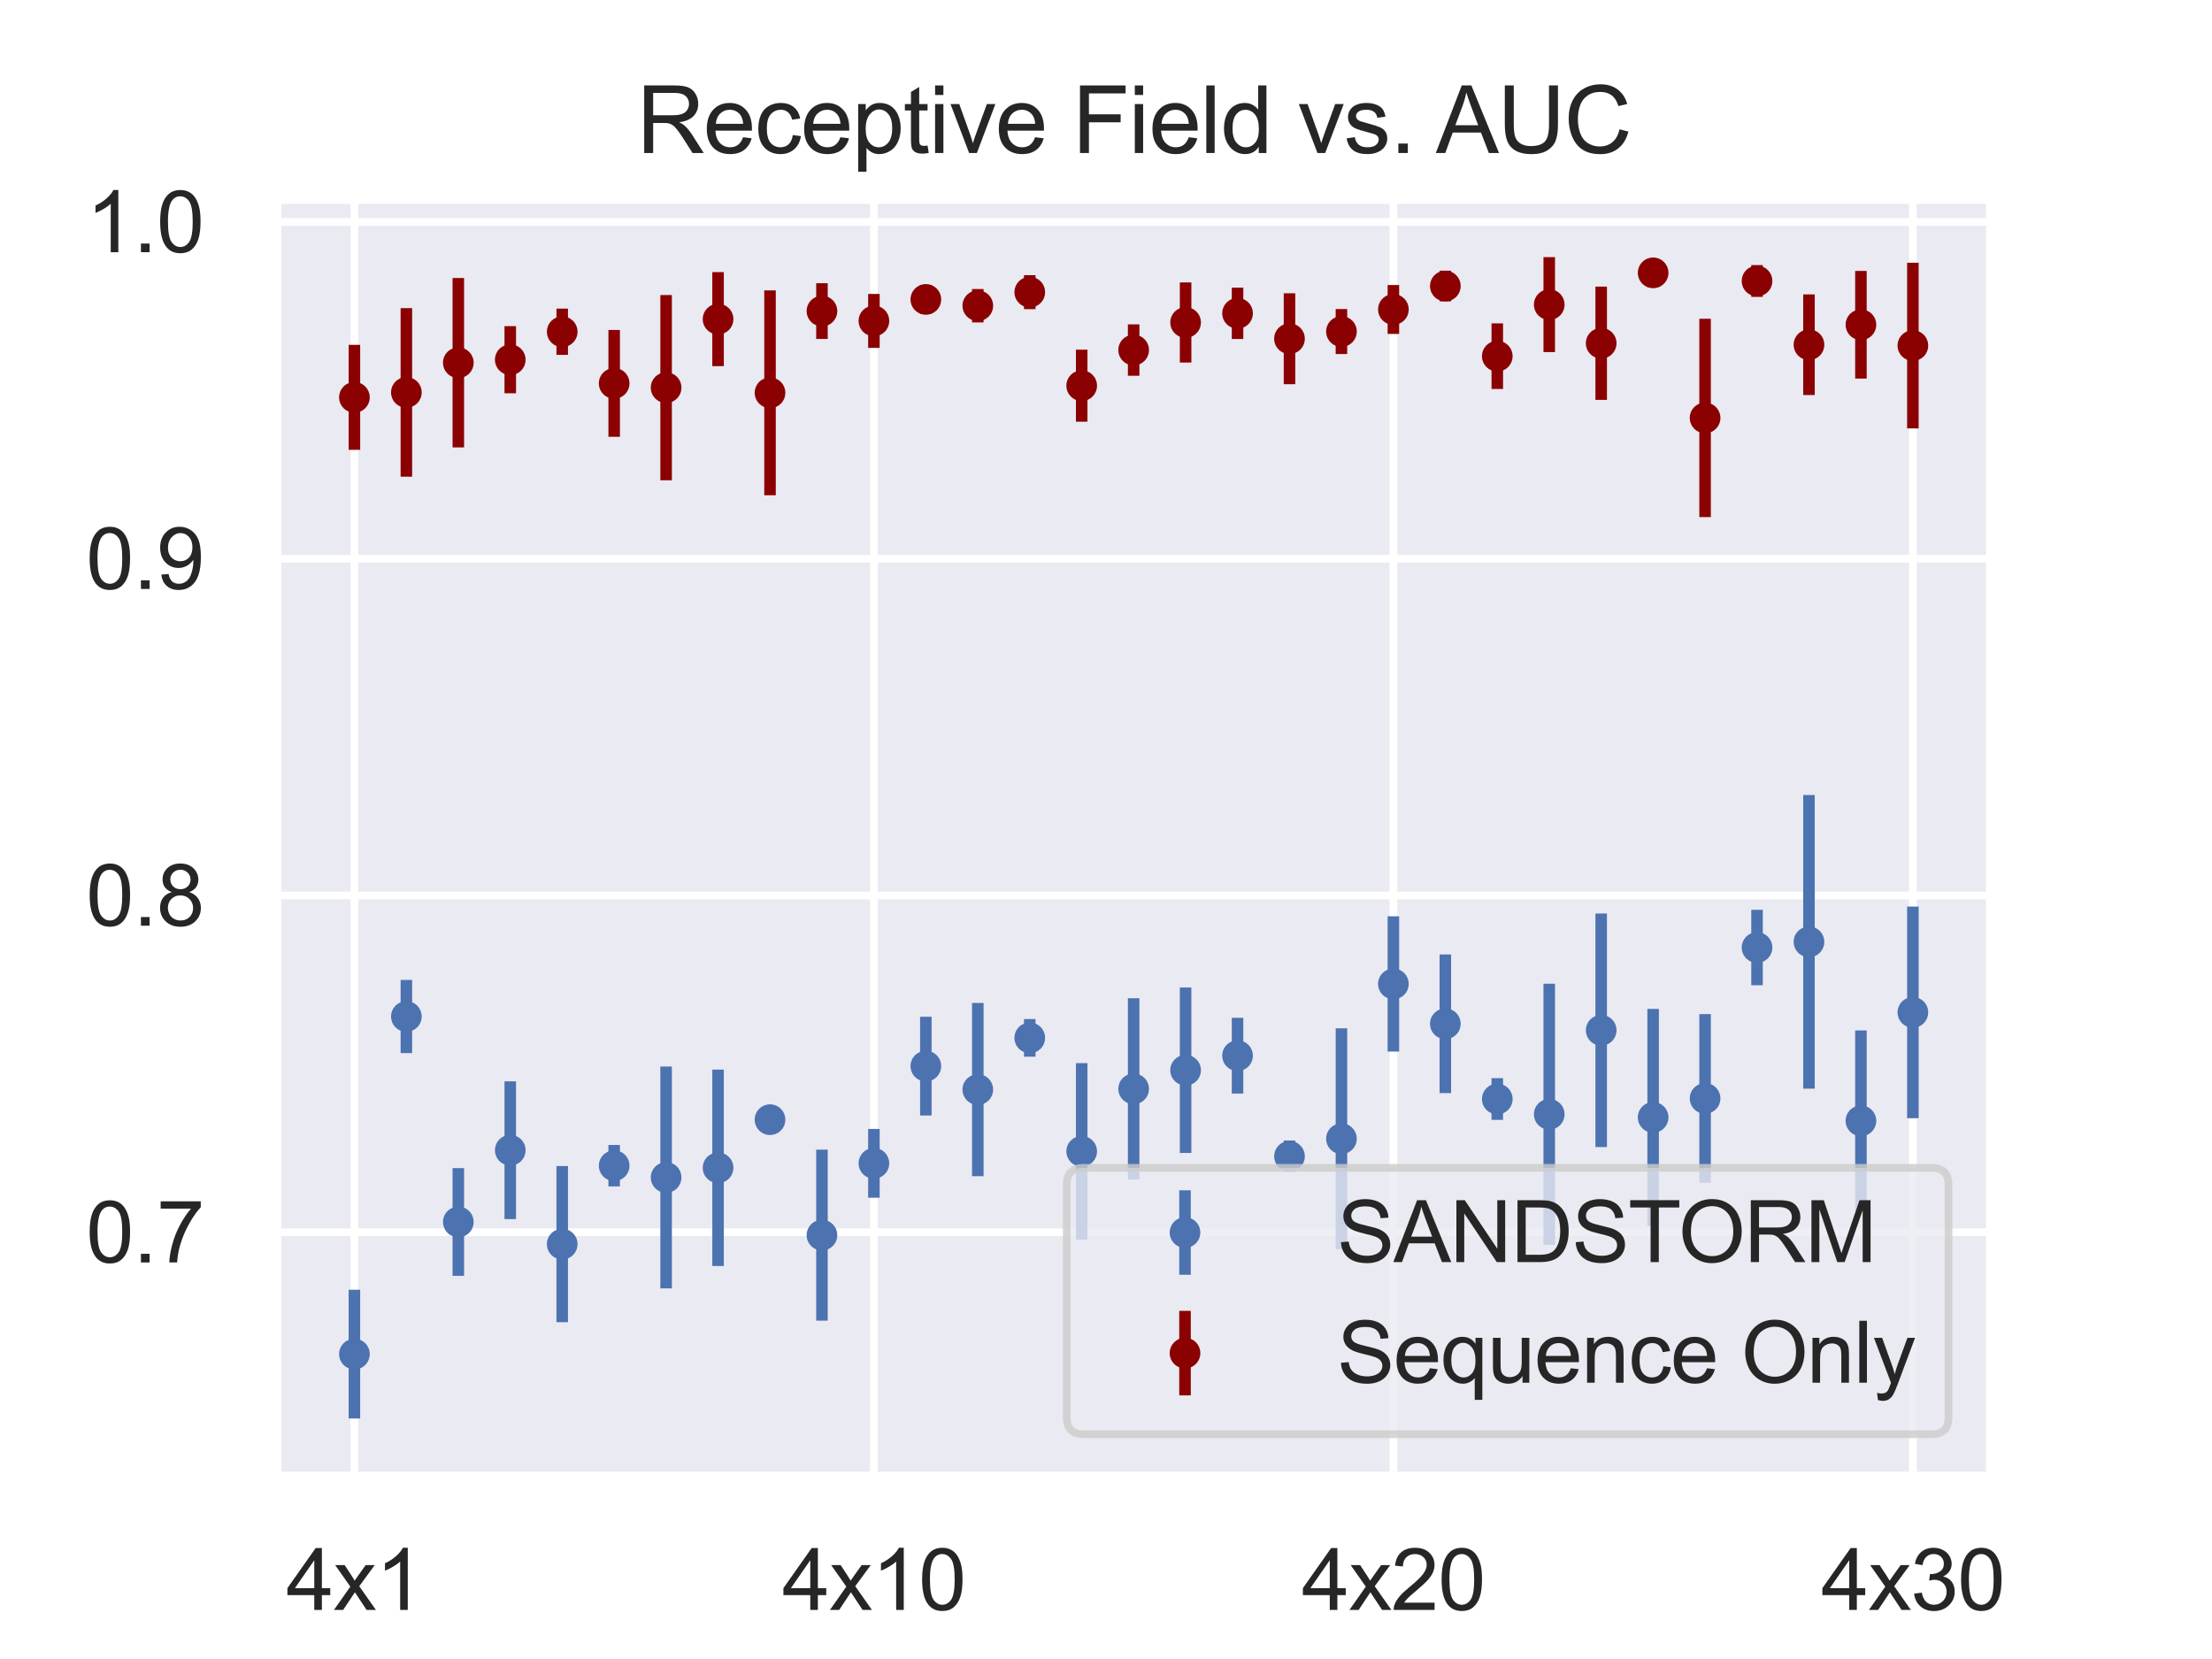 <?xml version="1.0" encoding="utf-8" standalone="no"?>
<!DOCTYPE svg PUBLIC "-//W3C//DTD SVG 1.1//EN"
  "http://www.w3.org/Graphics/SVG/1.1/DTD/svg11.dtd">
<svg xmlns:xlink="http://www.w3.org/1999/xlink" width="288pt" height="216pt" viewBox="0 0 288 216" xmlns="http://www.w3.org/2000/svg" version="1.1">
 <defs>
  <style type="text/css">*{stroke-linejoin: round; stroke-linecap: butt}</style>
 </defs>
 <g id="figure_1">
  <g id="patch_1">
   <path d="M 0 216 
L 288 216 
L 288 0 
L 0 0 
z
" style="fill: #ffffff"/>
  </g>
  <g id="axes_1">
   <g id="patch_2">
    <path d="M 36 192.24 
L 259.2 192.24 
L 259.2 25.92 
L 36 25.92 
z
" style="fill: #eaeaf2"/>
   </g>
   <g id="matplotlib.axis_1">
    <g id="xtick_1">
     <g id="line2d_1">
      <path d="M 46.145 192.24 
L 46.145 25.92 
" clip-path="url(#pd5475ece76)" style="fill: none; stroke: #ffffff; stroke-linecap: round"/>
     </g>
     <g id="text_1">
      <!-- 4x1 -->
      <g style="fill: #262626" transform="translate(37.278 209.614) scale(0.11 -0.11)">
       <defs>
        <path id="ArialMT-34" d="M 2069 0 
L 2069 1097 
L 81 1097 
L 81 1613 
L 2172 4581 
L 2631 4581 
L 2631 1613 
L 3250 1613 
L 3250 1097 
L 2631 1097 
L 2631 0 
L 2069 0 
z
M 2069 1613 
L 2069 3678 
L 634 1613 
L 2069 1613 
z
" transform="scale(0.016)"/>
        <path id="ArialMT-78" d="M 47 0 
L 1259 1725 
L 138 3319 
L 841 3319 
L 1350 2541 
Q 1494 2319 1581 2169 
Q 1719 2375 1834 2534 
L 2394 3319 
L 3066 3319 
L 1919 1756 
L 3153 0 
L 2463 0 
L 1781 1031 
L 1600 1309 
L 728 0 
L 47 0 
z
" transform="scale(0.016)"/>
        <path id="ArialMT-31" d="M 2384 0 
L 1822 0 
L 1822 3584 
Q 1619 3391 1289 3197 
Q 959 3003 697 2906 
L 697 3450 
Q 1169 3672 1522 3987 
Q 1875 4303 2022 4600 
L 2384 4600 
L 2384 0 
z
" transform="scale(0.016)"/>
       </defs>
       <use xlink:href="#ArialMT-34"/>
       <use xlink:href="#ArialMT-78" x="55.615"/>
       <use xlink:href="#ArialMT-31" x="105.615"/>
      </g>
     </g>
    </g>
    <g id="xtick_2">
     <g id="line2d_2">
      <path d="M 113.782 192.24 
L 113.782 25.92 
" clip-path="url(#pd5475ece76)" style="fill: none; stroke: #ffffff; stroke-linecap: round"/>
     </g>
     <g id="text_2">
      <!-- 4x10 -->
      <g style="fill: #262626" transform="translate(101.856 209.614) scale(0.11 -0.11)">
       <defs>
        <path id="ArialMT-30" d="M 266 2259 
Q 266 3072 433 3567 
Q 600 4063 929 4331 
Q 1259 4600 1759 4600 
Q 2128 4600 2406 4451 
Q 2684 4303 2865 4023 
Q 3047 3744 3150 3342 
Q 3253 2941 3253 2259 
Q 3253 1453 3087 958 
Q 2922 463 2592 192 
Q 2263 -78 1759 -78 
Q 1097 -78 719 397 
Q 266 969 266 2259 
z
M 844 2259 
Q 844 1131 1108 757 
Q 1372 384 1759 384 
Q 2147 384 2411 759 
Q 2675 1134 2675 2259 
Q 2675 3391 2411 3762 
Q 2147 4134 1753 4134 
Q 1366 4134 1134 3806 
Q 844 3388 844 2259 
z
" transform="scale(0.016)"/>
       </defs>
       <use xlink:href="#ArialMT-34"/>
       <use xlink:href="#ArialMT-78" x="55.615"/>
       <use xlink:href="#ArialMT-31" x="105.615"/>
       <use xlink:href="#ArialMT-30" x="161.23"/>
      </g>
     </g>
    </g>
    <g id="xtick_3">
     <g id="line2d_3">
      <path d="M 181.418 192.24 
L 181.418 25.92 
" clip-path="url(#pd5475ece76)" style="fill: none; stroke: #ffffff; stroke-linecap: round"/>
     </g>
     <g id="text_3">
      <!-- 4x20 -->
      <g style="fill: #262626" transform="translate(169.493 209.614) scale(0.11 -0.11)">
       <defs>
        <path id="ArialMT-32" d="M 3222 541 
L 3222 0 
L 194 0 
Q 188 203 259 391 
Q 375 700 629 1000 
Q 884 1300 1366 1694 
Q 2113 2306 2375 2664 
Q 2638 3022 2638 3341 
Q 2638 3675 2398 3904 
Q 2159 4134 1775 4134 
Q 1369 4134 1125 3890 
Q 881 3647 878 3216 
L 300 3275 
Q 359 3922 746 4261 
Q 1134 4600 1788 4600 
Q 2447 4600 2831 4234 
Q 3216 3869 3216 3328 
Q 3216 3053 3103 2787 
Q 2991 2522 2730 2228 
Q 2469 1934 1863 1422 
Q 1356 997 1212 845 
Q 1069 694 975 541 
L 3222 541 
z
" transform="scale(0.016)"/>
       </defs>
       <use xlink:href="#ArialMT-34"/>
       <use xlink:href="#ArialMT-78" x="55.615"/>
       <use xlink:href="#ArialMT-32" x="105.615"/>
       <use xlink:href="#ArialMT-30" x="161.23"/>
      </g>
     </g>
    </g>
    <g id="xtick_4">
     <g id="line2d_4">
      <path d="M 249.055 192.24 
L 249.055 25.92 
" clip-path="url(#pd5475ece76)" style="fill: none; stroke: #ffffff; stroke-linecap: round"/>
     </g>
     <g id="text_4">
      <!-- 4x30 -->
      <g style="fill: #262626" transform="translate(237.129 209.614) scale(0.11 -0.11)">
       <defs>
        <path id="ArialMT-33" d="M 269 1209 
L 831 1284 
Q 928 806 1161 595 
Q 1394 384 1728 384 
Q 2125 384 2398 659 
Q 2672 934 2672 1341 
Q 2672 1728 2419 1979 
Q 2166 2231 1775 2231 
Q 1616 2231 1378 2169 
L 1441 2663 
Q 1497 2656 1531 2656 
Q 1891 2656 2178 2843 
Q 2466 3031 2466 3422 
Q 2466 3731 2256 3934 
Q 2047 4138 1716 4138 
Q 1388 4138 1169 3931 
Q 950 3725 888 3313 
L 325 3413 
Q 428 3978 793 4289 
Q 1159 4600 1703 4600 
Q 2078 4600 2393 4439 
Q 2709 4278 2876 4000 
Q 3044 3722 3044 3409 
Q 3044 3113 2884 2869 
Q 2725 2625 2413 2481 
Q 2819 2388 3044 2092 
Q 3269 1797 3269 1353 
Q 3269 753 2831 336 
Q 2394 -81 1725 -81 
Q 1122 -81 723 278 
Q 325 638 269 1209 
z
" transform="scale(0.016)"/>
       </defs>
       <use xlink:href="#ArialMT-34"/>
       <use xlink:href="#ArialMT-78" x="55.615"/>
       <use xlink:href="#ArialMT-33" x="105.615"/>
       <use xlink:href="#ArialMT-30" x="161.23"/>
      </g>
     </g>
    </g>
   </g>
   <g id="matplotlib.axis_2">
    <g id="ytick_1">
     <g id="line2d_5">
      <path d="M 36 160.433 
L 259.2 160.433 
" clip-path="url(#pd5475ece76)" style="fill: none; stroke: #ffffff; stroke-linecap: round"/>
     </g>
     <g id="text_5">
      <!-- 0.7 -->
      <g style="fill: #262626" transform="translate(11.21 164.37) scale(0.11 -0.11)">
       <defs>
        <path id="ArialMT-2e" d="M 581 0 
L 581 641 
L 1222 641 
L 1222 0 
L 581 0 
z
" transform="scale(0.016)"/>
        <path id="ArialMT-37" d="M 303 3981 
L 303 4522 
L 3269 4522 
L 3269 4084 
Q 2831 3619 2401 2847 
Q 1972 2075 1738 1259 
Q 1569 684 1522 0 
L 944 0 
Q 953 541 1156 1306 
Q 1359 2072 1739 2783 
Q 2119 3494 2547 3981 
L 303 3981 
z
" transform="scale(0.016)"/>
       </defs>
       <use xlink:href="#ArialMT-30"/>
       <use xlink:href="#ArialMT-2e" x="55.615"/>
       <use xlink:href="#ArialMT-37" x="83.398"/>
      </g>
     </g>
    </g>
    <g id="ytick_2">
     <g id="line2d_6">
      <path d="M 36 116.588 
L 259.2 116.588 
" clip-path="url(#pd5475ece76)" style="fill: none; stroke: #ffffff; stroke-linecap: round"/>
     </g>
     <g id="text_6">
      <!-- 0.8 -->
      <g style="fill: #262626" transform="translate(11.21 120.525) scale(0.11 -0.11)">
       <defs>
        <path id="ArialMT-38" d="M 1131 2484 
Q 781 2613 612 2850 
Q 444 3088 444 3419 
Q 444 3919 803 4259 
Q 1163 4600 1759 4600 
Q 2359 4600 2725 4251 
Q 3091 3903 3091 3403 
Q 3091 3084 2923 2848 
Q 2756 2613 2416 2484 
Q 2838 2347 3058 2040 
Q 3278 1734 3278 1309 
Q 3278 722 2862 322 
Q 2447 -78 1769 -78 
Q 1091 -78 675 323 
Q 259 725 259 1325 
Q 259 1772 486 2073 
Q 713 2375 1131 2484 
z
M 1019 3438 
Q 1019 3113 1228 2906 
Q 1438 2700 1772 2700 
Q 2097 2700 2305 2904 
Q 2513 3109 2513 3406 
Q 2513 3716 2298 3927 
Q 2084 4138 1766 4138 
Q 1444 4138 1231 3931 
Q 1019 3725 1019 3438 
z
M 838 1322 
Q 838 1081 952 856 
Q 1066 631 1291 507 
Q 1516 384 1775 384 
Q 2178 384 2440 643 
Q 2703 903 2703 1303 
Q 2703 1709 2433 1975 
Q 2163 2241 1756 2241 
Q 1359 2241 1098 1978 
Q 838 1716 838 1322 
z
" transform="scale(0.016)"/>
       </defs>
       <use xlink:href="#ArialMT-30"/>
       <use xlink:href="#ArialMT-2e" x="55.615"/>
       <use xlink:href="#ArialMT-38" x="83.398"/>
      </g>
     </g>
    </g>
    <g id="ytick_3">
     <g id="line2d_7">
      <path d="M 36 72.744 
L 259.2 72.744 
" clip-path="url(#pd5475ece76)" style="fill: none; stroke: #ffffff; stroke-linecap: round"/>
     </g>
     <g id="text_7">
      <!-- 0.9 -->
      <g style="fill: #262626" transform="translate(11.21 76.681) scale(0.11 -0.11)">
       <defs>
        <path id="ArialMT-39" d="M 350 1059 
L 891 1109 
Q 959 728 1153 556 
Q 1347 384 1650 384 
Q 1909 384 2104 503 
Q 2300 622 2425 820 
Q 2550 1019 2634 1356 
Q 2719 1694 2719 2044 
Q 2719 2081 2716 2156 
Q 2547 1888 2255 1720 
Q 1963 1553 1622 1553 
Q 1053 1553 659 1965 
Q 266 2378 266 3053 
Q 266 3750 677 4175 
Q 1088 4600 1706 4600 
Q 2153 4600 2523 4359 
Q 2894 4119 3086 3673 
Q 3278 3228 3278 2384 
Q 3278 1506 3087 986 
Q 2897 466 2520 194 
Q 2144 -78 1638 -78 
Q 1100 -78 759 220 
Q 419 519 350 1059 
z
M 2653 3081 
Q 2653 3566 2395 3850 
Q 2138 4134 1775 4134 
Q 1400 4134 1122 3828 
Q 844 3522 844 3034 
Q 844 2597 1108 2323 
Q 1372 2050 1759 2050 
Q 2150 2050 2401 2323 
Q 2653 2597 2653 3081 
z
" transform="scale(0.016)"/>
       </defs>
       <use xlink:href="#ArialMT-30"/>
       <use xlink:href="#ArialMT-2e" x="55.615"/>
       <use xlink:href="#ArialMT-39" x="83.398"/>
      </g>
     </g>
    </g>
    <g id="ytick_4">
     <g id="line2d_8">
      <path d="M 36 28.899 
L 259.2 28.899 
" clip-path="url(#pd5475ece76)" style="fill: none; stroke: #ffffff; stroke-linecap: round"/>
     </g>
     <g id="text_8">
      <!-- 1.0 -->
      <g style="fill: #262626" transform="translate(11.21 32.836) scale(0.11 -0.11)">
       <use xlink:href="#ArialMT-31"/>
       <use xlink:href="#ArialMT-2e" x="55.615"/>
       <use xlink:href="#ArialMT-30" x="83.398"/>
      </g>
     </g>
    </g>
   </g>
   <g id="LineCollection_1">
    <path d="M 46.145 184.68 
L 46.145 167.925 
" clip-path="url(#pd5475ece76)" style="fill: none; stroke: #4c72b0; stroke-width: 1.5"/>
    <path d="M 52.909 137.111 
L 52.909 127.584 
" clip-path="url(#pd5475ece76)" style="fill: none; stroke: #4c72b0; stroke-width: 1.5"/>
    <path d="M 59.673 166.107 
L 59.673 152.085 
" clip-path="url(#pd5475ece76)" style="fill: none; stroke: #4c72b0; stroke-width: 1.5"/>
    <path d="M 66.436 158.724 
L 66.436 140.791 
" clip-path="url(#pd5475ece76)" style="fill: none; stroke: #4c72b0; stroke-width: 1.5"/>
    <path d="M 73.2 172.15 
L 73.2 151.82 
" clip-path="url(#pd5475ece76)" style="fill: none; stroke: #4c72b0; stroke-width: 1.5"/>
    <path d="M 79.964 154.468 
L 79.964 149.078 
" clip-path="url(#pd5475ece76)" style="fill: none; stroke: #4c72b0; stroke-width: 1.5"/>
    <path d="M 86.727 167.748 
L 86.727 138.86 
" clip-path="url(#pd5475ece76)" style="fill: none; stroke: #4c72b0; stroke-width: 1.5"/>
    <path d="M 93.491 164.829 
L 93.491 139.261 
" clip-path="url(#pd5475ece76)" style="fill: none; stroke: #4c72b0; stroke-width: 1.5"/>
    <path d="M 100.255 147.075 
L 100.255 144.482 
" clip-path="url(#pd5475ece76)" style="fill: none; stroke: #4c72b0; stroke-width: 1.5"/>
    <path d="M 107.018 171.947 
L 107.018 149.682 
" clip-path="url(#pd5475ece76)" style="fill: none; stroke: #4c72b0; stroke-width: 1.5"/>
    <path d="M 113.782 155.942 
L 113.782 146.987 
" clip-path="url(#pd5475ece76)" style="fill: none; stroke: #4c72b0; stroke-width: 1.5"/>
    <path d="M 120.545 145.237 
L 120.545 132.377 
" clip-path="url(#pd5475ece76)" style="fill: none; stroke: #4c72b0; stroke-width: 1.5"/>
    <path d="M 127.309 153.137 
L 127.309 130.585 
" clip-path="url(#pd5475ece76)" style="fill: none; stroke: #4c72b0; stroke-width: 1.5"/>
    <path d="M 134.073 137.58 
L 134.073 132.678 
" clip-path="url(#pd5475ece76)" style="fill: none; stroke: #4c72b0; stroke-width: 1.5"/>
    <path d="M 140.836 161.392 
L 140.836 138.413 
" clip-path="url(#pd5475ece76)" style="fill: none; stroke: #4c72b0; stroke-width: 1.5"/>
    <path d="M 147.6 153.572 
L 147.6 129.97 
" clip-path="url(#pd5475ece76)" style="fill: none; stroke: #4c72b0; stroke-width: 1.5"/>
    <path d="M 154.364 150.115 
L 154.364 128.568 
" clip-path="url(#pd5475ece76)" style="fill: none; stroke: #4c72b0; stroke-width: 1.5"/>
    <path d="M 161.127 142.38 
L 161.127 132.515 
" clip-path="url(#pd5475ece76)" style="fill: none; stroke: #4c72b0; stroke-width: 1.5"/>
    <path d="M 167.891 152.602 
L 167.891 148.493 
" clip-path="url(#pd5475ece76)" style="fill: none; stroke: #4c72b0; stroke-width: 1.5"/>
    <path d="M 174.655 162.633 
L 174.655 133.885 
" clip-path="url(#pd5475ece76)" style="fill: none; stroke: #4c72b0; stroke-width: 1.5"/>
    <path d="M 181.418 136.911 
L 181.418 119.301 
" clip-path="url(#pd5475ece76)" style="fill: none; stroke: #4c72b0; stroke-width: 1.5"/>
    <path d="M 188.182 142.319 
L 188.182 124.273 
" clip-path="url(#pd5475ece76)" style="fill: none; stroke: #4c72b0; stroke-width: 1.5"/>
    <path d="M 194.945 145.807 
L 194.945 140.376 
" clip-path="url(#pd5475ece76)" style="fill: none; stroke: #4c72b0; stroke-width: 1.5"/>
    <path d="M 201.709 162.084 
L 201.709 128.076 
" clip-path="url(#pd5475ece76)" style="fill: none; stroke: #4c72b0; stroke-width: 1.5"/>
    <path d="M 208.473 149.344 
L 208.473 118.938 
" clip-path="url(#pd5475ece76)" style="fill: none; stroke: #4c72b0; stroke-width: 1.5"/>
    <path d="M 215.236 159.609 
L 215.236 131.356 
" clip-path="url(#pd5475ece76)" style="fill: none; stroke: #4c72b0; stroke-width: 1.5"/>
    <path d="M 222 153.991 
L 222 132.035 
" clip-path="url(#pd5475ece76)" style="fill: none; stroke: #4c72b0; stroke-width: 1.5"/>
    <path d="M 228.764 128.277 
L 228.764 118.458 
" clip-path="url(#pd5475ece76)" style="fill: none; stroke: #4c72b0; stroke-width: 1.5"/>
    <path d="M 235.527 141.745 
L 235.527 103.512 
" clip-path="url(#pd5475ece76)" style="fill: none; stroke: #4c72b0; stroke-width: 1.5"/>
    <path d="M 242.291 157.693 
L 242.291 134.164 
" clip-path="url(#pd5475ece76)" style="fill: none; stroke: #4c72b0; stroke-width: 1.5"/>
    <path d="M 249.055 145.592 
L 249.055 118.032 
" clip-path="url(#pd5475ece76)" style="fill: none; stroke: #4c72b0; stroke-width: 1.5"/>
   </g>
   <g id="LineCollection_2">
    <path d="M 46.145 58.569 
L 46.145 44.9 
" clip-path="url(#pd5475ece76)" style="fill: none; stroke: #8b0000; stroke-width: 1.5"/>
    <path d="M 52.909 62.059 
L 52.909 40.124 
" clip-path="url(#pd5475ece76)" style="fill: none; stroke: #8b0000; stroke-width: 1.5"/>
    <path d="M 59.673 58.255 
L 59.673 36.199 
" clip-path="url(#pd5475ece76)" style="fill: none; stroke: #8b0000; stroke-width: 1.5"/>
    <path d="M 66.436 51.206 
L 66.436 42.466 
" clip-path="url(#pd5475ece76)" style="fill: none; stroke: #8b0000; stroke-width: 1.5"/>
    <path d="M 73.2 46.206 
L 73.2 40.179 
" clip-path="url(#pd5475ece76)" style="fill: none; stroke: #8b0000; stroke-width: 1.5"/>
    <path d="M 79.964 56.874 
L 79.964 42.959 
" clip-path="url(#pd5475ece76)" style="fill: none; stroke: #8b0000; stroke-width: 1.5"/>
    <path d="M 86.727 62.53 
L 86.727 38.416 
" clip-path="url(#pd5475ece76)" style="fill: none; stroke: #8b0000; stroke-width: 1.5"/>
    <path d="M 93.491 47.667 
L 93.491 35.43 
" clip-path="url(#pd5475ece76)" style="fill: none; stroke: #8b0000; stroke-width: 1.5"/>
    <path d="M 100.255 64.479 
L 100.255 37.805 
" clip-path="url(#pd5475ece76)" style="fill: none; stroke: #8b0000; stroke-width: 1.5"/>
    <path d="M 107.018 44.132 
L 107.018 36.87 
" clip-path="url(#pd5475ece76)" style="fill: none; stroke: #8b0000; stroke-width: 1.5"/>
    <path d="M 113.782 45.299 
L 113.782 38.266 
" clip-path="url(#pd5475ece76)" style="fill: none; stroke: #8b0000; stroke-width: 1.5"/>
    <path d="M 120.545 40.85 
L 120.545 37.117 
" clip-path="url(#pd5475ece76)" style="fill: none; stroke: #8b0000; stroke-width: 1.5"/>
    <path d="M 127.309 41.975 
L 127.309 37.63 
" clip-path="url(#pd5475ece76)" style="fill: none; stroke: #8b0000; stroke-width: 1.5"/>
    <path d="M 134.073 40.253 
L 134.073 35.829 
" clip-path="url(#pd5475ece76)" style="fill: none; stroke: #8b0000; stroke-width: 1.5"/>
    <path d="M 140.836 54.907 
L 140.836 45.528 
" clip-path="url(#pd5475ece76)" style="fill: none; stroke: #8b0000; stroke-width: 1.5"/>
    <path d="M 147.6 48.918 
L 147.6 42.23 
" clip-path="url(#pd5475ece76)" style="fill: none; stroke: #8b0000; stroke-width: 1.5"/>
    <path d="M 154.364 47.198 
L 154.364 36.77 
" clip-path="url(#pd5475ece76)" style="fill: none; stroke: #8b0000; stroke-width: 1.5"/>
    <path d="M 161.127 44.135 
L 161.127 37.453 
" clip-path="url(#pd5475ece76)" style="fill: none; stroke: #8b0000; stroke-width: 1.5"/>
    <path d="M 167.891 50.016 
L 167.891 38.181 
" clip-path="url(#pd5475ece76)" style="fill: none; stroke: #8b0000; stroke-width: 1.5"/>
    <path d="M 174.655 46.093 
L 174.655 40.236 
" clip-path="url(#pd5475ece76)" style="fill: none; stroke: #8b0000; stroke-width: 1.5"/>
    <path d="M 181.418 43.474 
L 181.418 37.108 
" clip-path="url(#pd5475ece76)" style="fill: none; stroke: #8b0000; stroke-width: 1.5"/>
    <path d="M 188.182 39.238 
L 188.182 35.243 
" clip-path="url(#pd5475ece76)" style="fill: none; stroke: #8b0000; stroke-width: 1.5"/>
    <path d="M 194.945 50.644 
L 194.945 42.101 
" clip-path="url(#pd5475ece76)" style="fill: none; stroke: #8b0000; stroke-width: 1.5"/>
    <path d="M 201.709 45.841 
L 201.709 33.48 
" clip-path="url(#pd5475ece76)" style="fill: none; stroke: #8b0000; stroke-width: 1.5"/>
    <path d="M 208.473 52.065 
L 208.473 37.318 
" clip-path="url(#pd5475ece76)" style="fill: none; stroke: #8b0000; stroke-width: 1.5"/>
    <path d="M 215.236 37.352 
L 215.236 33.698 
" clip-path="url(#pd5475ece76)" style="fill: none; stroke: #8b0000; stroke-width: 1.5"/>
    <path d="M 222 67.323 
L 222 41.5 
" clip-path="url(#pd5475ece76)" style="fill: none; stroke: #8b0000; stroke-width: 1.5"/>
    <path d="M 228.764 38.655 
L 228.764 34.517 
" clip-path="url(#pd5475ece76)" style="fill: none; stroke: #8b0000; stroke-width: 1.5"/>
    <path d="M 235.527 51.434 
L 235.527 38.333 
" clip-path="url(#pd5475ece76)" style="fill: none; stroke: #8b0000; stroke-width: 1.5"/>
    <path d="M 242.291 49.289 
L 242.291 35.273 
" clip-path="url(#pd5475ece76)" style="fill: none; stroke: #8b0000; stroke-width: 1.5"/>
    <path d="M 249.055 55.78 
L 249.055 34.208 
" clip-path="url(#pd5475ece76)" style="fill: none; stroke: #8b0000; stroke-width: 1.5"/>
   </g>
   <g id="line2d_9">
    <defs>
     <path id="m88b42ecd70" d="M 0 1.5 
C 0.398 1.5 0.779 1.342 1.061 1.061 
C 1.342 0.779 1.5 0.398 1.5 0 
C 1.5 -0.398 1.342 -0.779 1.061 -1.061 
C 0.779 -1.342 0.398 -1.5 0 -1.5 
C -0.398 -1.5 -0.779 -1.342 -1.061 -1.061 
C -1.342 -0.779 -1.5 -0.398 -1.5 0 
C -1.5 0.398 -1.342 0.779 -1.061 1.061 
C -0.779 1.342 -0.398 1.5 0 1.5 
z
" style="stroke: #4c72b0"/>
    </defs>
    <g clip-path="url(#pd5475ece76)">
     <use xlink:href="#m88b42ecd70" x="46.145" y="176.302" style="fill: #4c72b0; stroke: #4c72b0"/>
     <use xlink:href="#m88b42ecd70" x="52.909" y="132.347" style="fill: #4c72b0; stroke: #4c72b0"/>
     <use xlink:href="#m88b42ecd70" x="59.673" y="159.096" style="fill: #4c72b0; stroke: #4c72b0"/>
     <use xlink:href="#m88b42ecd70" x="66.436" y="149.757" style="fill: #4c72b0; stroke: #4c72b0"/>
     <use xlink:href="#m88b42ecd70" x="73.2" y="161.985" style="fill: #4c72b0; stroke: #4c72b0"/>
     <use xlink:href="#m88b42ecd70" x="79.964" y="151.773" style="fill: #4c72b0; stroke: #4c72b0"/>
     <use xlink:href="#m88b42ecd70" x="86.727" y="153.304" style="fill: #4c72b0; stroke: #4c72b0"/>
     <use xlink:href="#m88b42ecd70" x="93.491" y="152.045" style="fill: #4c72b0; stroke: #4c72b0"/>
     <use xlink:href="#m88b42ecd70" x="100.255" y="145.779" style="fill: #4c72b0; stroke: #4c72b0"/>
     <use xlink:href="#m88b42ecd70" x="107.018" y="160.815" style="fill: #4c72b0; stroke: #4c72b0"/>
     <use xlink:href="#m88b42ecd70" x="113.782" y="151.465" style="fill: #4c72b0; stroke: #4c72b0"/>
     <use xlink:href="#m88b42ecd70" x="120.545" y="138.807" style="fill: #4c72b0; stroke: #4c72b0"/>
     <use xlink:href="#m88b42ecd70" x="127.309" y="141.861" style="fill: #4c72b0; stroke: #4c72b0"/>
     <use xlink:href="#m88b42ecd70" x="134.073" y="135.129" style="fill: #4c72b0; stroke: #4c72b0"/>
     <use xlink:href="#m88b42ecd70" x="140.836" y="149.902" style="fill: #4c72b0; stroke: #4c72b0"/>
     <use xlink:href="#m88b42ecd70" x="147.6" y="141.771" style="fill: #4c72b0; stroke: #4c72b0"/>
     <use xlink:href="#m88b42ecd70" x="154.364" y="139.342" style="fill: #4c72b0; stroke: #4c72b0"/>
     <use xlink:href="#m88b42ecd70" x="161.127" y="137.447" style="fill: #4c72b0; stroke: #4c72b0"/>
     <use xlink:href="#m88b42ecd70" x="167.891" y="150.548" style="fill: #4c72b0; stroke: #4c72b0"/>
     <use xlink:href="#m88b42ecd70" x="174.655" y="148.259" style="fill: #4c72b0; stroke: #4c72b0"/>
     <use xlink:href="#m88b42ecd70" x="181.418" y="128.106" style="fill: #4c72b0; stroke: #4c72b0"/>
     <use xlink:href="#m88b42ecd70" x="188.182" y="133.296" style="fill: #4c72b0; stroke: #4c72b0"/>
     <use xlink:href="#m88b42ecd70" x="194.945" y="143.092" style="fill: #4c72b0; stroke: #4c72b0"/>
     <use xlink:href="#m88b42ecd70" x="201.709" y="145.08" style="fill: #4c72b0; stroke: #4c72b0"/>
     <use xlink:href="#m88b42ecd70" x="208.473" y="134.141" style="fill: #4c72b0; stroke: #4c72b0"/>
     <use xlink:href="#m88b42ecd70" x="215.236" y="145.483" style="fill: #4c72b0; stroke: #4c72b0"/>
     <use xlink:href="#m88b42ecd70" x="222" y="143.013" style="fill: #4c72b0; stroke: #4c72b0"/>
     <use xlink:href="#m88b42ecd70" x="228.764" y="123.367" style="fill: #4c72b0; stroke: #4c72b0"/>
     <use xlink:href="#m88b42ecd70" x="235.527" y="122.629" style="fill: #4c72b0; stroke: #4c72b0"/>
     <use xlink:href="#m88b42ecd70" x="242.291" y="145.929" style="fill: #4c72b0; stroke: #4c72b0"/>
     <use xlink:href="#m88b42ecd70" x="249.055" y="131.812" style="fill: #4c72b0; stroke: #4c72b0"/>
    </g>
   </g>
   <g id="line2d_10">
    <defs>
     <path id="medbb5514e0" d="M 0 1.5 
C 0.398 1.5 0.779 1.342 1.061 1.061 
C 1.342 0.779 1.5 0.398 1.5 0 
C 1.5 -0.398 1.342 -0.779 1.061 -1.061 
C 0.779 -1.342 0.398 -1.5 0 -1.5 
C -0.398 -1.5 -0.779 -1.342 -1.061 -1.061 
C -1.342 -0.779 -1.5 -0.398 -1.5 0 
C -1.5 0.398 -1.342 0.779 -1.061 1.061 
C -0.779 1.342 -0.398 1.5 0 1.5 
z
" style="stroke: #8b0000"/>
    </defs>
    <g clip-path="url(#pd5475ece76)">
     <use xlink:href="#medbb5514e0" x="46.145" y="51.734" style="fill: #8b0000; stroke: #8b0000"/>
     <use xlink:href="#medbb5514e0" x="52.909" y="51.092" style="fill: #8b0000; stroke: #8b0000"/>
     <use xlink:href="#medbb5514e0" x="59.673" y="47.227" style="fill: #8b0000; stroke: #8b0000"/>
     <use xlink:href="#medbb5514e0" x="66.436" y="46.836" style="fill: #8b0000; stroke: #8b0000"/>
     <use xlink:href="#medbb5514e0" x="73.2" y="43.193" style="fill: #8b0000; stroke: #8b0000"/>
     <use xlink:href="#medbb5514e0" x="79.964" y="49.916" style="fill: #8b0000; stroke: #8b0000"/>
     <use xlink:href="#medbb5514e0" x="86.727" y="50.473" style="fill: #8b0000; stroke: #8b0000"/>
     <use xlink:href="#medbb5514e0" x="93.491" y="41.549" style="fill: #8b0000; stroke: #8b0000"/>
     <use xlink:href="#medbb5514e0" x="100.255" y="51.142" style="fill: #8b0000; stroke: #8b0000"/>
     <use xlink:href="#medbb5514e0" x="107.018" y="40.501" style="fill: #8b0000; stroke: #8b0000"/>
     <use xlink:href="#medbb5514e0" x="113.782" y="41.783" style="fill: #8b0000; stroke: #8b0000"/>
     <use xlink:href="#medbb5514e0" x="120.545" y="38.984" style="fill: #8b0000; stroke: #8b0000"/>
     <use xlink:href="#medbb5514e0" x="127.309" y="39.803" style="fill: #8b0000; stroke: #8b0000"/>
     <use xlink:href="#medbb5514e0" x="134.073" y="38.041" style="fill: #8b0000; stroke: #8b0000"/>
     <use xlink:href="#medbb5514e0" x="140.836" y="50.217" style="fill: #8b0000; stroke: #8b0000"/>
     <use xlink:href="#medbb5514e0" x="147.6" y="45.574" style="fill: #8b0000; stroke: #8b0000"/>
     <use xlink:href="#medbb5514e0" x="154.364" y="41.984" style="fill: #8b0000; stroke: #8b0000"/>
     <use xlink:href="#medbb5514e0" x="161.127" y="40.794" style="fill: #8b0000; stroke: #8b0000"/>
     <use xlink:href="#medbb5514e0" x="167.891" y="44.098" style="fill: #8b0000; stroke: #8b0000"/>
     <use xlink:href="#medbb5514e0" x="174.655" y="43.164" style="fill: #8b0000; stroke: #8b0000"/>
     <use xlink:href="#medbb5514e0" x="181.418" y="40.291" style="fill: #8b0000; stroke: #8b0000"/>
     <use xlink:href="#medbb5514e0" x="188.182" y="37.24" style="fill: #8b0000; stroke: #8b0000"/>
     <use xlink:href="#medbb5514e0" x="194.945" y="46.373" style="fill: #8b0000; stroke: #8b0000"/>
     <use xlink:href="#medbb5514e0" x="201.709" y="39.66" style="fill: #8b0000; stroke: #8b0000"/>
     <use xlink:href="#medbb5514e0" x="208.473" y="44.691" style="fill: #8b0000; stroke: #8b0000"/>
     <use xlink:href="#medbb5514e0" x="215.236" y="35.525" style="fill: #8b0000; stroke: #8b0000"/>
     <use xlink:href="#medbb5514e0" x="222" y="54.412" style="fill: #8b0000; stroke: #8b0000"/>
     <use xlink:href="#medbb5514e0" x="228.764" y="36.586" style="fill: #8b0000; stroke: #8b0000"/>
     <use xlink:href="#medbb5514e0" x="235.527" y="44.884" style="fill: #8b0000; stroke: #8b0000"/>
     <use xlink:href="#medbb5514e0" x="242.291" y="42.281" style="fill: #8b0000; stroke: #8b0000"/>
     <use xlink:href="#medbb5514e0" x="249.055" y="44.994" style="fill: #8b0000; stroke: #8b0000"/>
    </g>
   </g>
   <g id="patch_3">
    <path d="M 36 192.24 
L 36 25.92 
" style="fill: none; stroke: #ffffff; stroke-width: 1.25; stroke-linejoin: miter; stroke-linecap: square"/>
   </g>
   <g id="patch_4">
    <path d="M 259.2 192.24 
L 259.2 25.92 
" style="fill: none; stroke: #ffffff; stroke-width: 1.25; stroke-linejoin: miter; stroke-linecap: square"/>
   </g>
   <g id="patch_5">
    <path d="M 36 192.24 
L 259.2 192.24 
" style="fill: none; stroke: #ffffff; stroke-width: 1.25; stroke-linejoin: miter; stroke-linecap: square"/>
   </g>
   <g id="patch_6">
    <path d="M 36 25.92 
L 259.2 25.92 
" style="fill: none; stroke: #ffffff; stroke-width: 1.25; stroke-linejoin: miter; stroke-linecap: square"/>
   </g>
   <g id="text_9">
    <!-- Receptive Field vs. AUC -->
    <g style="fill: #262626" transform="translate(82.911 19.92) scale(0.12 -0.12)">
     <defs>
      <path id="ArialMT-52" d="M 503 0 
L 503 4581 
L 2534 4581 
Q 3147 4581 3465 4457 
Q 3784 4334 3975 4021 
Q 4166 3709 4166 3331 
Q 4166 2844 3850 2509 
Q 3534 2175 2875 2084 
Q 3116 1969 3241 1856 
Q 3506 1613 3744 1247 
L 4541 0 
L 3778 0 
L 3172 953 
Q 2906 1366 2734 1584 
Q 2563 1803 2427 1890 
Q 2291 1978 2150 2013 
Q 2047 2034 1813 2034 
L 1109 2034 
L 1109 0 
L 503 0 
z
M 1109 2559 
L 2413 2559 
Q 2828 2559 3062 2645 
Q 3297 2731 3419 2920 
Q 3541 3109 3541 3331 
Q 3541 3656 3305 3865 
Q 3069 4075 2559 4075 
L 1109 4075 
L 1109 2559 
z
" transform="scale(0.016)"/>
      <path id="ArialMT-65" d="M 2694 1069 
L 3275 997 
Q 3138 488 2766 206 
Q 2394 -75 1816 -75 
Q 1088 -75 661 373 
Q 234 822 234 1631 
Q 234 2469 665 2931 
Q 1097 3394 1784 3394 
Q 2450 3394 2872 2941 
Q 3294 2488 3294 1666 
Q 3294 1616 3291 1516 
L 816 1516 
Q 847 969 1125 678 
Q 1403 388 1819 388 
Q 2128 388 2347 550 
Q 2566 713 2694 1069 
z
M 847 1978 
L 2700 1978 
Q 2663 2397 2488 2606 
Q 2219 2931 1791 2931 
Q 1403 2931 1139 2672 
Q 875 2413 847 1978 
z
" transform="scale(0.016)"/>
      <path id="ArialMT-63" d="M 2588 1216 
L 3141 1144 
Q 3050 572 2676 248 
Q 2303 -75 1759 -75 
Q 1078 -75 664 370 
Q 250 816 250 1647 
Q 250 2184 428 2587 
Q 606 2991 970 3192 
Q 1334 3394 1763 3394 
Q 2303 3394 2647 3120 
Q 2991 2847 3088 2344 
L 2541 2259 
Q 2463 2594 2264 2762 
Q 2066 2931 1784 2931 
Q 1359 2931 1093 2626 
Q 828 2322 828 1663 
Q 828 994 1084 691 
Q 1341 388 1753 388 
Q 2084 388 2306 591 
Q 2528 794 2588 1216 
z
" transform="scale(0.016)"/>
      <path id="ArialMT-70" d="M 422 -1272 
L 422 3319 
L 934 3319 
L 934 2888 
Q 1116 3141 1344 3267 
Q 1572 3394 1897 3394 
Q 2322 3394 2647 3175 
Q 2972 2956 3137 2557 
Q 3303 2159 3303 1684 
Q 3303 1175 3120 767 
Q 2938 359 2589 142 
Q 2241 -75 1856 -75 
Q 1575 -75 1351 44 
Q 1128 163 984 344 
L 984 -1272 
L 422 -1272 
z
M 931 1641 
Q 931 1000 1190 694 
Q 1450 388 1819 388 
Q 2194 388 2461 705 
Q 2728 1022 2728 1688 
Q 2728 2322 2467 2637 
Q 2206 2953 1844 2953 
Q 1484 2953 1207 2617 
Q 931 2281 931 1641 
z
" transform="scale(0.016)"/>
      <path id="ArialMT-74" d="M 1650 503 
L 1731 6 
Q 1494 -44 1306 -44 
Q 1000 -44 831 53 
Q 663 150 594 308 
Q 525 466 525 972 
L 525 2881 
L 113 2881 
L 113 3319 
L 525 3319 
L 525 4141 
L 1084 4478 
L 1084 3319 
L 1650 3319 
L 1650 2881 
L 1084 2881 
L 1084 941 
Q 1084 700 1114 631 
Q 1144 563 1211 522 
Q 1278 481 1403 481 
Q 1497 481 1650 503 
z
" transform="scale(0.016)"/>
      <path id="ArialMT-69" d="M 425 3934 
L 425 4581 
L 988 4581 
L 988 3934 
L 425 3934 
z
M 425 0 
L 425 3319 
L 988 3319 
L 988 0 
L 425 0 
z
" transform="scale(0.016)"/>
      <path id="ArialMT-76" d="M 1344 0 
L 81 3319 
L 675 3319 
L 1388 1331 
Q 1503 1009 1600 663 
Q 1675 925 1809 1294 
L 2547 3319 
L 3125 3319 
L 1869 0 
L 1344 0 
z
" transform="scale(0.016)"/>
      <path id="ArialMT-20" transform="scale(0.016)"/>
      <path id="ArialMT-46" d="M 525 0 
L 525 4581 
L 3616 4581 
L 3616 4041 
L 1131 4041 
L 1131 2622 
L 3281 2622 
L 3281 2081 
L 1131 2081 
L 1131 0 
L 525 0 
z
" transform="scale(0.016)"/>
      <path id="ArialMT-6c" d="M 409 0 
L 409 4581 
L 972 4581 
L 972 0 
L 409 0 
z
" transform="scale(0.016)"/>
      <path id="ArialMT-64" d="M 2575 0 
L 2575 419 
Q 2259 -75 1647 -75 
Q 1250 -75 917 144 
Q 584 363 401 755 
Q 219 1147 219 1656 
Q 219 2153 384 2558 
Q 550 2963 881 3178 
Q 1213 3394 1622 3394 
Q 1922 3394 2156 3267 
Q 2391 3141 2538 2938 
L 2538 4581 
L 3097 4581 
L 3097 0 
L 2575 0 
z
M 797 1656 
Q 797 1019 1065 703 
Q 1334 388 1700 388 
Q 2069 388 2326 689 
Q 2584 991 2584 1609 
Q 2584 2291 2321 2609 
Q 2059 2928 1675 2928 
Q 1300 2928 1048 2622 
Q 797 2316 797 1656 
z
" transform="scale(0.016)"/>
      <path id="ArialMT-73" d="M 197 991 
L 753 1078 
Q 800 744 1014 566 
Q 1228 388 1613 388 
Q 2000 388 2187 545 
Q 2375 703 2375 916 
Q 2375 1106 2209 1216 
Q 2094 1291 1634 1406 
Q 1016 1563 777 1677 
Q 538 1791 414 1992 
Q 291 2194 291 2438 
Q 291 2659 392 2848 
Q 494 3038 669 3163 
Q 800 3259 1026 3326 
Q 1253 3394 1513 3394 
Q 1903 3394 2198 3281 
Q 2494 3169 2634 2976 
Q 2775 2784 2828 2463 
L 2278 2388 
Q 2241 2644 2061 2787 
Q 1881 2931 1553 2931 
Q 1166 2931 1000 2803 
Q 834 2675 834 2503 
Q 834 2394 903 2306 
Q 972 2216 1119 2156 
Q 1203 2125 1616 2013 
Q 2213 1853 2448 1751 
Q 2684 1650 2818 1456 
Q 2953 1263 2953 975 
Q 2953 694 2789 445 
Q 2625 197 2315 61 
Q 2006 -75 1616 -75 
Q 969 -75 630 194 
Q 291 463 197 991 
z
" transform="scale(0.016)"/>
      <path id="ArialMT-41" d="M -9 0 
L 1750 4581 
L 2403 4581 
L 4278 0 
L 3588 0 
L 3053 1388 
L 1138 1388 
L 634 0 
L -9 0 
z
M 1313 1881 
L 2866 1881 
L 2388 3150 
Q 2169 3728 2063 4100 
Q 1975 3659 1816 3225 
L 1313 1881 
z
" transform="scale(0.016)"/>
      <path id="ArialMT-55" d="M 3500 4581 
L 4106 4581 
L 4106 1934 
Q 4106 1244 3950 837 
Q 3794 431 3386 176 
Q 2978 -78 2316 -78 
Q 1672 -78 1262 144 
Q 853 366 678 786 
Q 503 1206 503 1934 
L 503 4581 
L 1109 4581 
L 1109 1938 
Q 1109 1341 1220 1058 
Q 1331 775 1601 622 
Q 1872 469 2263 469 
Q 2931 469 3215 772 
Q 3500 1075 3500 1938 
L 3500 4581 
z
" transform="scale(0.016)"/>
      <path id="ArialMT-43" d="M 3763 1606 
L 4369 1453 
Q 4178 706 3683 314 
Q 3188 -78 2472 -78 
Q 1731 -78 1267 223 
Q 803 525 561 1097 
Q 319 1669 319 2325 
Q 319 3041 592 3573 
Q 866 4106 1370 4382 
Q 1875 4659 2481 4659 
Q 3169 4659 3637 4309 
Q 4106 3959 4291 3325 
L 3694 3184 
Q 3534 3684 3231 3912 
Q 2928 4141 2469 4141 
Q 1941 4141 1586 3887 
Q 1231 3634 1087 3207 
Q 944 2781 944 2328 
Q 944 1744 1114 1308 
Q 1284 872 1643 656 
Q 2003 441 2422 441 
Q 2931 441 3284 734 
Q 3638 1028 3763 1606 
z
" transform="scale(0.016)"/>
     </defs>
     <use xlink:href="#ArialMT-52"/>
     <use xlink:href="#ArialMT-65" x="72.217"/>
     <use xlink:href="#ArialMT-63" x="127.832"/>
     <use xlink:href="#ArialMT-65" x="177.832"/>
     <use xlink:href="#ArialMT-70" x="233.447"/>
     <use xlink:href="#ArialMT-74" x="289.062"/>
     <use xlink:href="#ArialMT-69" x="316.846"/>
     <use xlink:href="#ArialMT-76" x="339.062"/>
     <use xlink:href="#ArialMT-65" x="389.062"/>
     <use xlink:href="#ArialMT-20" x="444.678"/>
     <use xlink:href="#ArialMT-46" x="472.461"/>
     <use xlink:href="#ArialMT-69" x="533.545"/>
     <use xlink:href="#ArialMT-65" x="555.762"/>
     <use xlink:href="#ArialMT-6c" x="611.377"/>
     <use xlink:href="#ArialMT-64" x="633.594"/>
     <use xlink:href="#ArialMT-20" x="689.209"/>
     <use xlink:href="#ArialMT-76" x="716.992"/>
     <use xlink:href="#ArialMT-73" x="766.992"/>
     <use xlink:href="#ArialMT-2e" x="816.992"/>
     <use xlink:href="#ArialMT-20" x="844.775"/>
     <use xlink:href="#ArialMT-41" x="867.059"/>
     <use xlink:href="#ArialMT-55" x="933.758"/>
     <use xlink:href="#ArialMT-43" x="1005.975"/>
    </g>
   </g>
   <g id="legend_1">
    <g id="patch_7">
     <path d="M 141.088 186.74 
L 251.5 186.74 
Q 253.7 186.74 253.7 184.54 
L 253.7 154.25 
Q 253.7 152.05 251.5 152.05 
L 141.088 152.05 
Q 138.887 152.05 138.887 154.25 
L 138.887 184.54 
Q 138.887 186.74 141.088 186.74 
z
" style="fill: #eaeaf2; opacity: 0.8; stroke: #cccccc; stroke-linejoin: miter"/>
    </g>
    <g id="LineCollection_3">
     <path d="M 154.287 165.974 
L 154.287 154.974 
" style="fill: none; stroke: #4c72b0; stroke-width: 1.5"/>
    </g>
    <g id="line2d_11"/>
    <g id="line2d_12">
     <g>
      <use xlink:href="#m88b42ecd70" x="154.287" y="160.474" style="fill: #4c72b0; stroke: #4c72b0"/>
     </g>
    </g>
    <g id="text_10">
     <!-- SANDSTORM -->
     <g style="fill: #262626" transform="translate(174.088 164.324) scale(0.11 -0.11)">
      <defs>
       <path id="ArialMT-53" d="M 288 1472 
L 859 1522 
Q 900 1178 1048 958 
Q 1197 738 1509 602 
Q 1822 466 2213 466 
Q 2559 466 2825 569 
Q 3091 672 3220 851 
Q 3350 1031 3350 1244 
Q 3350 1459 3225 1620 
Q 3100 1781 2813 1891 
Q 2628 1963 1997 2114 
Q 1366 2266 1113 2400 
Q 784 2572 623 2826 
Q 463 3081 463 3397 
Q 463 3744 659 4045 
Q 856 4347 1234 4503 
Q 1613 4659 2075 4659 
Q 2584 4659 2973 4495 
Q 3363 4331 3572 4012 
Q 3781 3694 3797 3291 
L 3216 3247 
Q 3169 3681 2898 3903 
Q 2628 4125 2100 4125 
Q 1550 4125 1298 3923 
Q 1047 3722 1047 3438 
Q 1047 3191 1225 3031 
Q 1400 2872 2139 2705 
Q 2878 2538 3153 2413 
Q 3553 2228 3743 1945 
Q 3934 1663 3934 1294 
Q 3934 928 3725 604 
Q 3516 281 3123 101 
Q 2731 -78 2241 -78 
Q 1619 -78 1198 103 
Q 778 284 539 648 
Q 300 1013 288 1472 
z
" transform="scale(0.016)"/>
       <path id="ArialMT-4e" d="M 488 0 
L 488 4581 
L 1109 4581 
L 3516 984 
L 3516 4581 
L 4097 4581 
L 4097 0 
L 3475 0 
L 1069 3600 
L 1069 0 
L 488 0 
z
" transform="scale(0.016)"/>
       <path id="ArialMT-44" d="M 494 0 
L 494 4581 
L 2072 4581 
Q 2606 4581 2888 4516 
Q 3281 4425 3559 4188 
Q 3922 3881 4101 3404 
Q 4281 2928 4281 2316 
Q 4281 1794 4159 1391 
Q 4038 988 3847 723 
Q 3656 459 3429 307 
Q 3203 156 2883 78 
Q 2563 0 2147 0 
L 494 0 
z
M 1100 541 
L 2078 541 
Q 2531 541 2789 625 
Q 3047 709 3200 863 
Q 3416 1078 3536 1442 
Q 3656 1806 3656 2325 
Q 3656 3044 3420 3430 
Q 3184 3816 2847 3947 
Q 2603 4041 2063 4041 
L 1100 4041 
L 1100 541 
z
" transform="scale(0.016)"/>
       <path id="ArialMT-54" d="M 1659 0 
L 1659 4041 
L 150 4041 
L 150 4581 
L 3781 4581 
L 3781 4041 
L 2266 4041 
L 2266 0 
L 1659 0 
z
" transform="scale(0.016)"/>
       <path id="ArialMT-4f" d="M 309 2231 
Q 309 3372 921 4017 
Q 1534 4663 2503 4663 
Q 3138 4663 3647 4359 
Q 4156 4056 4423 3514 
Q 4691 2972 4691 2284 
Q 4691 1588 4409 1038 
Q 4128 488 3612 205 
Q 3097 -78 2500 -78 
Q 1853 -78 1343 234 
Q 834 547 571 1087 
Q 309 1628 309 2231 
z
M 934 2222 
Q 934 1394 1379 917 
Q 1825 441 2497 441 
Q 3181 441 3623 922 
Q 4066 1403 4066 2288 
Q 4066 2847 3877 3264 
Q 3688 3681 3323 3911 
Q 2959 4141 2506 4141 
Q 1863 4141 1398 3698 
Q 934 3256 934 2222 
z
" transform="scale(0.016)"/>
       <path id="ArialMT-4d" d="M 475 0 
L 475 4581 
L 1388 4581 
L 2472 1338 
Q 2622 884 2691 659 
Q 2769 909 2934 1394 
L 4031 4581 
L 4847 4581 
L 4847 0 
L 4263 0 
L 4263 3834 
L 2931 0 
L 2384 0 
L 1059 3900 
L 1059 0 
L 475 0 
z
" transform="scale(0.016)"/>
      </defs>
      <use xlink:href="#ArialMT-53"/>
      <use xlink:href="#ArialMT-41" x="66.699"/>
      <use xlink:href="#ArialMT-4e" x="133.398"/>
      <use xlink:href="#ArialMT-44" x="205.615"/>
      <use xlink:href="#ArialMT-53" x="277.832"/>
      <use xlink:href="#ArialMT-54" x="344.531"/>
      <use xlink:href="#ArialMT-4f" x="403.865"/>
      <use xlink:href="#ArialMT-52" x="481.648"/>
      <use xlink:href="#ArialMT-4d" x="553.865"/>
     </g>
    </g>
    <g id="LineCollection_4">
     <path d="M 154.287 181.675 
L 154.287 170.675 
" style="fill: none; stroke: #8b0000; stroke-width: 1.5"/>
    </g>
    <g id="line2d_13"/>
    <g id="line2d_14">
     <g>
      <use xlink:href="#medbb5514e0" x="154.287" y="176.175" style="fill: #8b0000; stroke: #8b0000"/>
     </g>
    </g>
    <g id="text_11">
     <!-- Sequence Only -->
     <g style="fill: #262626" transform="translate(174.088 180.025) scale(0.11 -0.11)">
      <defs>
       <path id="ArialMT-71" d="M 2538 -1272 
L 2538 353 
Q 2406 169 2170 47 
Q 1934 -75 1669 -75 
Q 1078 -75 651 397 
Q 225 869 225 1691 
Q 225 2191 398 2587 
Q 572 2984 901 3189 
Q 1231 3394 1625 3394 
Q 2241 3394 2594 2875 
L 2594 3319 
L 3100 3319 
L 3100 -1272 
L 2538 -1272 
z
M 803 1669 
Q 803 1028 1072 708 
Q 1341 388 1716 388 
Q 2075 388 2334 692 
Q 2594 997 2594 1619 
Q 2594 2281 2320 2615 
Q 2047 2950 1678 2950 
Q 1313 2950 1058 2639 
Q 803 2328 803 1669 
z
" transform="scale(0.016)"/>
       <path id="ArialMT-75" d="M 2597 0 
L 2597 488 
Q 2209 -75 1544 -75 
Q 1250 -75 995 37 
Q 741 150 617 320 
Q 494 491 444 738 
Q 409 903 409 1263 
L 409 3319 
L 972 3319 
L 972 1478 
Q 972 1038 1006 884 
Q 1059 663 1231 536 
Q 1403 409 1656 409 
Q 1909 409 2131 539 
Q 2353 669 2445 892 
Q 2538 1116 2538 1541 
L 2538 3319 
L 3100 3319 
L 3100 0 
L 2597 0 
z
" transform="scale(0.016)"/>
       <path id="ArialMT-6e" d="M 422 0 
L 422 3319 
L 928 3319 
L 928 2847 
Q 1294 3394 1984 3394 
Q 2284 3394 2536 3286 
Q 2788 3178 2913 3003 
Q 3038 2828 3088 2588 
Q 3119 2431 3119 2041 
L 3119 0 
L 2556 0 
L 2556 2019 
Q 2556 2363 2490 2533 
Q 2425 2703 2258 2804 
Q 2091 2906 1866 2906 
Q 1506 2906 1245 2678 
Q 984 2450 984 1813 
L 984 0 
L 422 0 
z
" transform="scale(0.016)"/>
       <path id="ArialMT-79" d="M 397 -1278 
L 334 -750 
Q 519 -800 656 -800 
Q 844 -800 956 -737 
Q 1069 -675 1141 -563 
Q 1194 -478 1313 -144 
Q 1328 -97 1363 -6 
L 103 3319 
L 709 3319 
L 1400 1397 
Q 1534 1031 1641 628 
Q 1738 1016 1872 1384 
L 2581 3319 
L 3144 3319 
L 1881 -56 
Q 1678 -603 1566 -809 
Q 1416 -1088 1222 -1217 
Q 1028 -1347 759 -1347 
Q 597 -1347 397 -1278 
z
" transform="scale(0.016)"/>
      </defs>
      <use xlink:href="#ArialMT-53"/>
      <use xlink:href="#ArialMT-65" x="66.699"/>
      <use xlink:href="#ArialMT-71" x="122.314"/>
      <use xlink:href="#ArialMT-75" x="177.93"/>
      <use xlink:href="#ArialMT-65" x="233.545"/>
      <use xlink:href="#ArialMT-6e" x="289.16"/>
      <use xlink:href="#ArialMT-63" x="344.775"/>
      <use xlink:href="#ArialMT-65" x="394.775"/>
      <use xlink:href="#ArialMT-20" x="450.391"/>
      <use xlink:href="#ArialMT-4f" x="478.174"/>
      <use xlink:href="#ArialMT-6e" x="555.957"/>
      <use xlink:href="#ArialMT-6c" x="611.572"/>
      <use xlink:href="#ArialMT-79" x="633.789"/>
     </g>
    </g>
   </g>
  </g>
 </g>
 <defs>
  <clipPath id="pd5475ece76">
   <rect x="36" y="25.92" width="223.2" height="166.32"/>
  </clipPath>
 </defs>
</svg>
